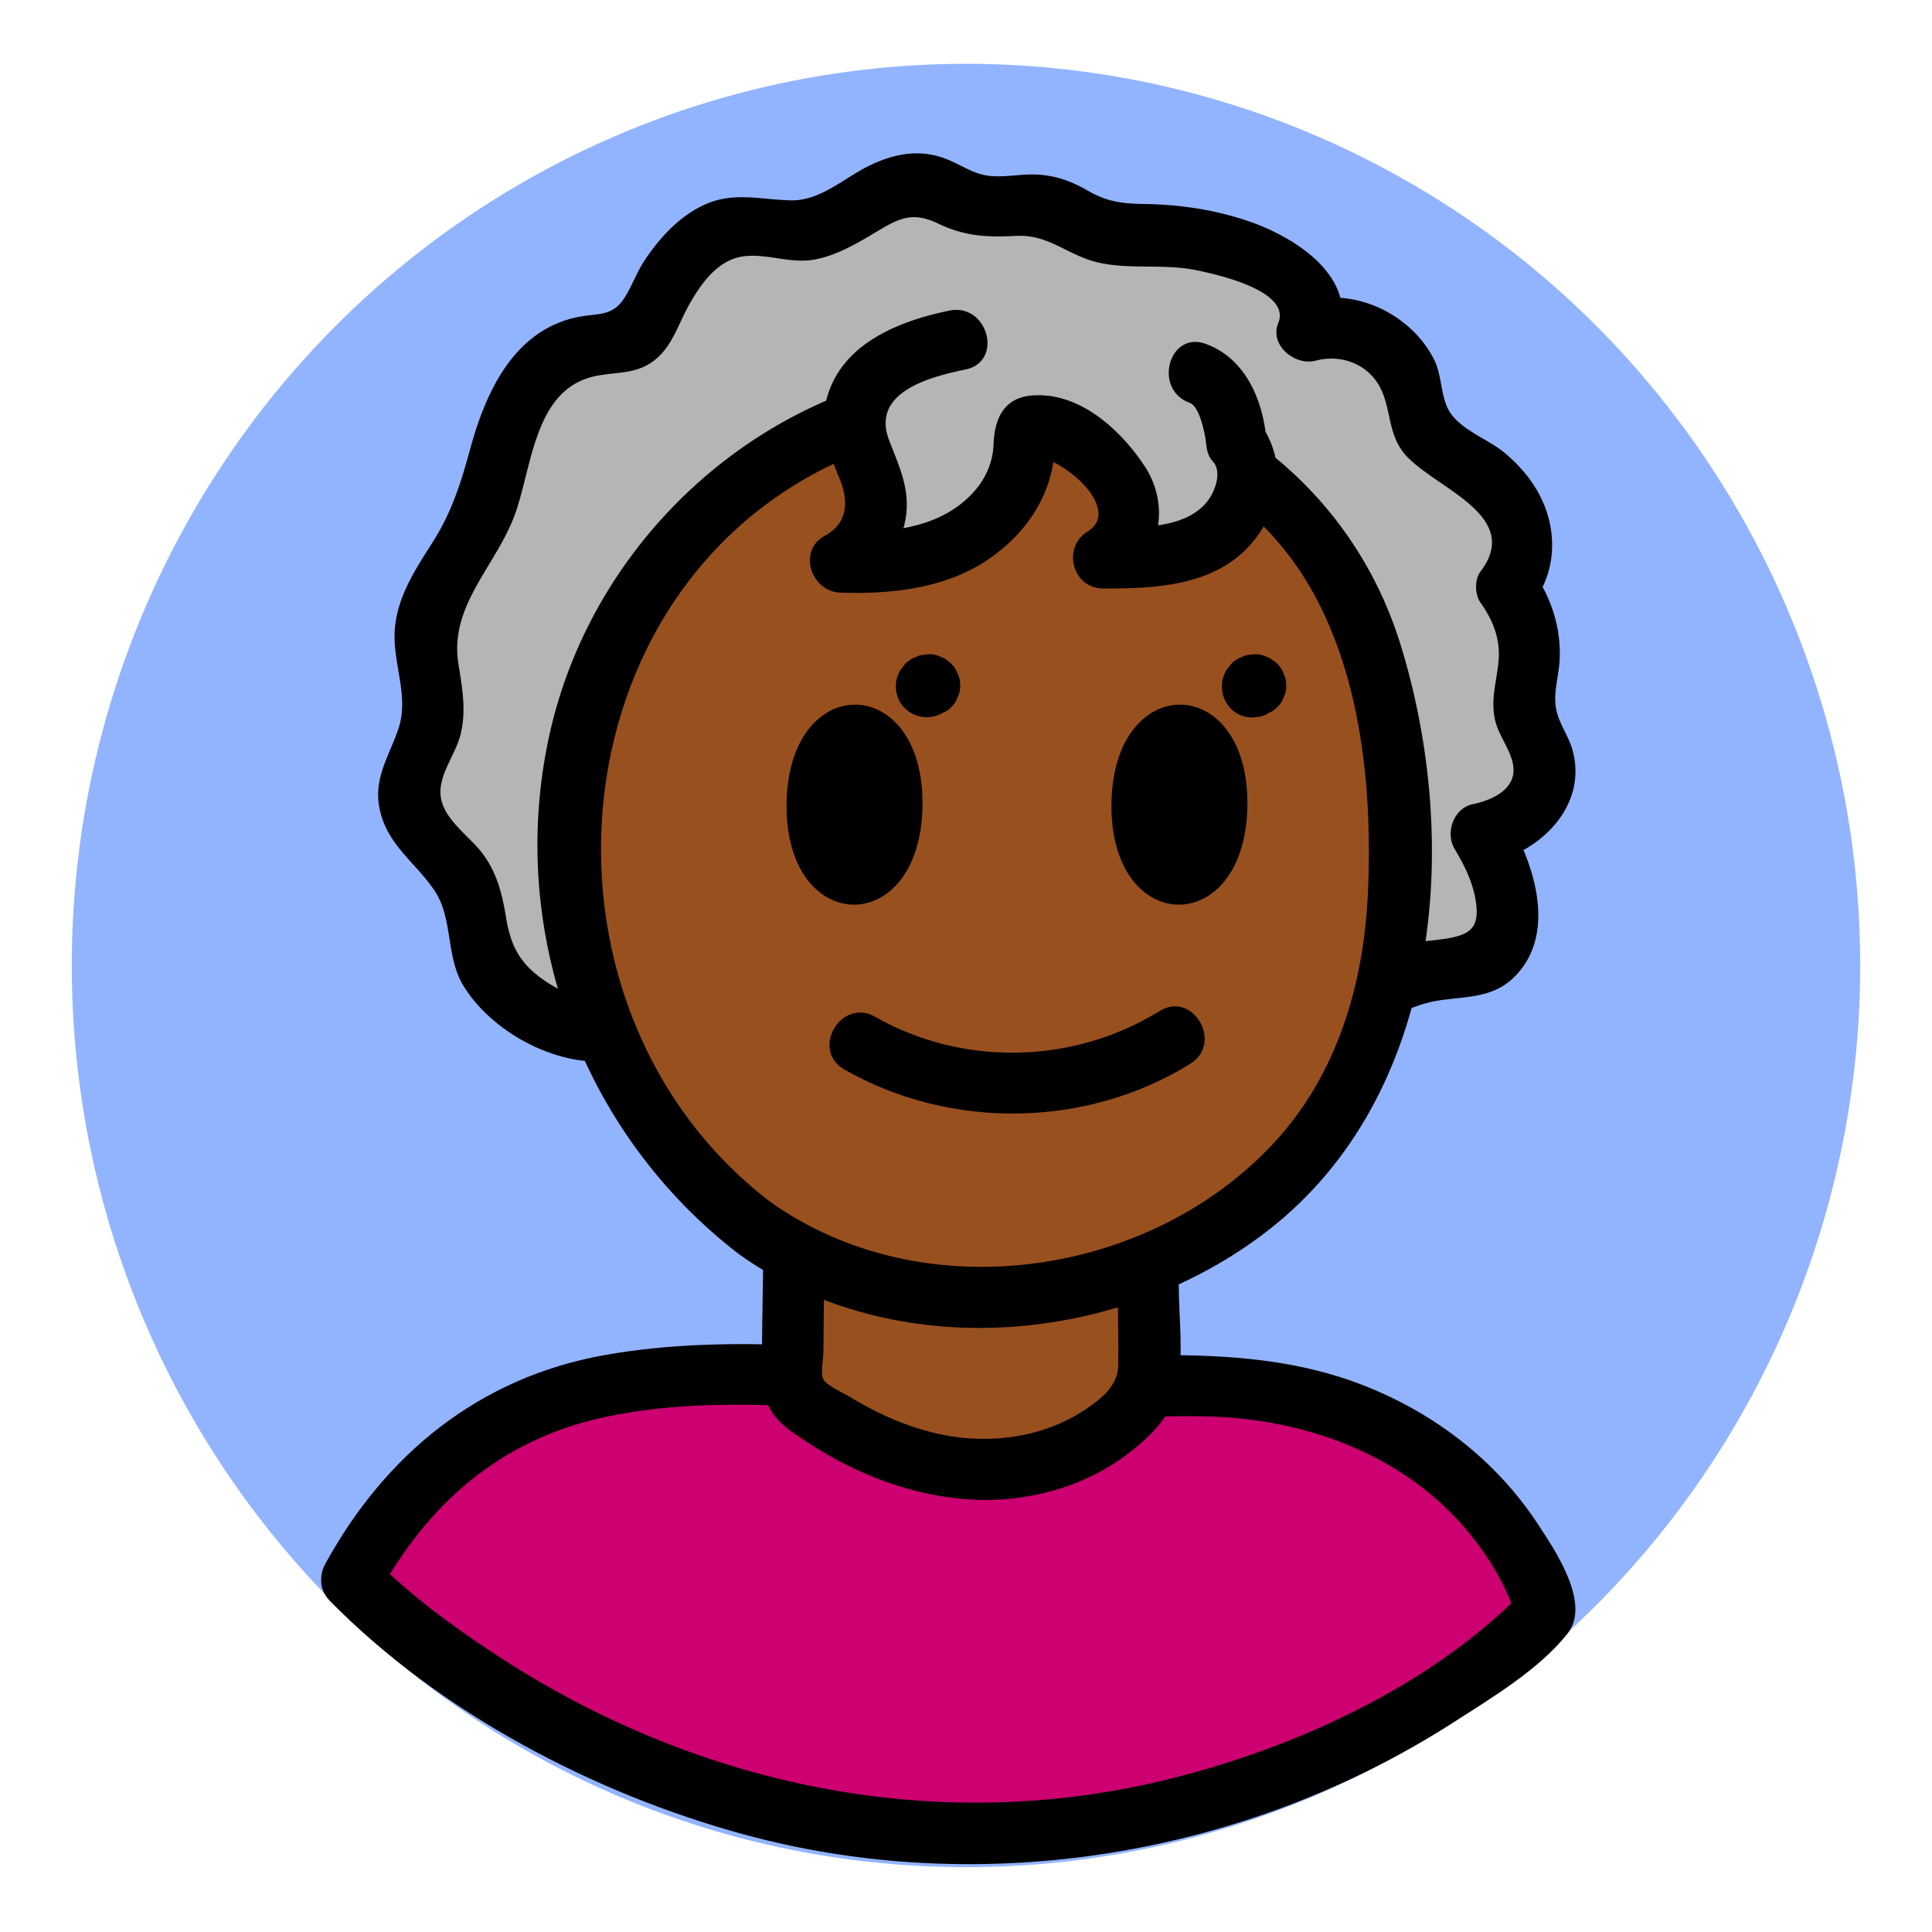 <svg id="Layer_1" data-name="Layer 1" xmlns="http://www.w3.org/2000/svg" viewBox="0 0 1500 1500"><defs><style>.cls-1{fill:#92b4ff;}.cls-2{fill:#cc0070;}.cls-3{fill:#99501f;}.cls-4{fill:#b5b5b5;}</style></defs><title>Kid Talk</title><ellipse class="cls-1" cx="750" cy="749.6" rx="694.26" ry="700.07"/><path class="cls-2" d="M273,1226.21S466.16,1423.94,750,1423.94s450.33-172.46,450.33-172.46-47.61-190.33-310.22-175.18S398.58,991,273,1226.21Z"/><path d="M256.2,1243c85.34,86.85,205.16,149.61,321.47,181.27,185.54,50.49,389.64,16.6,551.06-87.18,29.27-18.82,66.28-40.94,88.29-68.76,18.48-23.36-9.69-64.69-22.79-84.69-33-50.31-81.15-87-137.07-108.61-91.79-35.4-191.1-18.27-286.9-22-99.83-3.91-201.87-18.66-301.13-.89-96.93,17.36-169.84,76.69-216.64,162.16-14.65,26.77,26.26,50.71,40.92,23.92,38.81-70.88,95.25-120.42,175.17-137.79,76.88-16.72,158.26-8,236-3.41,44.45,2.64,88.94,4.94,133.48,4.65,46.51-.31,92.91-5.49,139.22,1.41,61.41,9.14,119.5,35.87,160.3,83.5,18.58,21.69,33.72,47.06,39.91,71.25l6.09-23.06c-71.85,73.93-177.49,122.1-275.81,146.45-181.6,45-368,5.18-523-96.65-33.51-22-66.82-46.36-95-75.06C268.3,1187.67,234.8,1221.19,256.2,1243Z"/><path class="cls-3" d="M616.16,984.37l-.73,81.25c-.06,5.78,0,11.87,2.87,16.87,2.16,3.73,5.7,6.43,9.2,9,36.93,26.76,80.27,46.14,125.78,49.06s93.2-12.07,124.51-45.23c5.23-5.53,10.08-11.71,12.32-19,1.83-6,1.81-12.32,1.77-18.56q-.2-29.6-.4-59.18"/><path d="M592.47,984.37c-.25,27-1.2,54.21-.74,81.25.21,11.8,1.79,22.41,8.68,32.25,6.58,9.4,17.35,15.89,26.79,22.1,38.15,25.09,82.38,42,128.22,44.35,41.42,2.13,85.15-9.34,118.52-34.35,17.4-13,35.56-29.7,40.07-51.91,5.1-25.13,1.34-54,1.17-79.5-.2-30.48-47.59-30.55-47.39,0,.14,20.5.62,41,.39,61.53-.17,15.57-12.79,25.64-25,33.9-25.85,17.42-56.78,24.53-87.71,22.94-34.34-1.76-67.26-15-96.31-32.8-4.91-3-17.14-8.19-20-13.36-2.15-3.88.11-16.48.16-21.4l.58-65c.28-30.5-47.11-30.52-47.38,0Z"/><path class="cls-4" d="M487.76,796c-33.05,16.49-79.58-10.81-101.61-34.89-18.59-20.31-13.19-44.25-21.35-68-7.9-23-30-33.81-41.58-55.4-16.35-30.45,4.18-45.65,11.51-73.72,7.58-29-11.31-55.79-2.51-85.69,7.45-25.28,26.45-45.38,38-69.05,12.6-25.76,16.07-55,26-81.9s29.52-53.56,57.82-58.17c13.79-2.25,29.66.53,40.31-8.52,5.35-4.54,8.22-11.26,11.05-17.68,14-31.74,37.17-65.87,71.82-67.59,15.24-.76,30.31,5.19,45.52,3.86,36.46-3.19,66.37-46.7,101-34.8,8.73,3,16,9.32,24.54,12.74,22.61,9,49.41-3.62,72.19,4.93,11.37,4.27,20.43,13.41,31.89,17.41,10.26,3.59,21.44,2.73,32.3,2.59a234.24,234.24,0,0,1,96.52,19.56c22.62,9.91,46.82,34.37,34.11,55.54,32.62-11.17,72.48,10.15,81.3,43.48,2.7,10.21,2.89,21.24,7.8,30.59,6.84,13,21.1,19.84,33.57,27.6,16.56,10.3,31.7,24.14,39.22,42.13s6,40.6-7.36,54.83A82.77,82.77,0,0,1,1186.3,520c-1.64,9.7-5,19.41-3.57,29.14,3.11,20.7,21.45,36.68,16.27,58.35-4.93,20.61-29.46,37-49.18,39.71a139.18,139.18,0,0,1,18.11,42c4.9,19.94,3.55,44.66-13.42,56.21-15.21,10.35-33.28,4.89-49.89,9.21-19.21,5-31,18-52.52,16.62"/><path d="M481.46,773.14c-19.81,7.84-38.27,1.19-55.73-9.9-20.18-12.81-28.78-26.52-32.65-49.86-3-18.11-6.56-33.87-17.23-49.07-10.27-14.63-30.44-26.67-33.54-45-2.82-16.69,11.27-32.94,15.27-49.08,4.63-18.7,1.2-36.53-1.71-55.12C348.69,469.3,386,438.9,400.32,397.87c13.06-37.39,15.05-96.27,62.2-105.93,16.89-3.46,31.85-1.1,46.2-12.72,13.45-10.9,18.06-28,26.3-42.64,9.17-16.25,22.17-34.9,42.21-37.55,18.46-2.44,36.47,6,55.42,2.44,15.75-3,29.74-10.8,43.39-18.87,19.42-11.48,30.24-19.61,52.05-9.16,20.82,10,37.84,10.9,60.85,9.71,25.17-1.31,39.38,14.62,62.38,20.33,24.68,6.12,51.17,1.12,76.34,6.09,15.58,3.07,75.17,15.88,64.78,41.3-7.11,17.41,13.34,33.39,29.15,29.14,18.66-5,39,1.85,49,19.11,9.41,16.31,6.53,35.18,18.29,51.19,20.17,27.47,95.06,48.12,60.51,93.53-4.65,6.11-4.35,17.76,0,23.92,9.3,13.17,15.29,27.3,14.2,43.77-1.12,16.83-6.67,30.64-2.78,47.68,2.8,12.22,12.46,23.34,14.09,35.54,2.39,18-16.26,26.43-31.35,29.59s-21.63,22.32-14.16,34.81c7.63,12.75,14.31,26.14,16.48,41,3,20.49-4.57,25.81-24.28,28.78-10.7,1.61-20.67,1.81-31.07,5.41-13.27,4.59-23.91,12.84-38.39,13.21-30.43.79-30.55,48.18,0,47.39,23.92-.62,41.42-14.45,64.14-18.05,22.46-3.55,43.48-1.55,60.67-19.63,32-33.61,13.85-87.8-6.64-122L1156.11,670c40.05-8.38,76.75-44.46,64.75-87.78-2.68-9.66-8.72-18-11.64-27.55-4.5-14.65,1.1-28.31,1.73-43.17,1-24.38-6.7-47.9-20.67-67.69v23.92c18.27-24,19-55.9,5.52-82.48-6.59-13-16.33-24.13-27.38-33.48-13.09-11.07-36-18.43-44.09-34.15-6-11.79-4.84-26.85-11.24-39.18A86,86,0,0,0,1089,250c-23.16-17.9-51.82-23.25-80-15.69l29.15,29.15c19.11-46.78-31.71-79.14-69.16-91.85-25.42-8.63-52.55-12.79-79.36-13.2-17.92-.26-29.61-1.49-45.15-10.43-12.15-7-23.26-11.16-37.21-12.32-12.35-1-24.51,1.87-36.79,1.09-15.06-.95-24.08-9.18-37.6-14-20-7.14-39.22-3.2-57.82,5.8-20,9.67-38,27.6-61.41,27-25.52-.67-46.35-7.53-70.55,5.28-17.74,9.39-31.54,24.67-42.54,41.19-6.13,9.19-9.77,19.75-15.6,29-9.7,15.34-21.13,11.87-37.19,15.31-49.08,10.51-70.75,58.35-82.71,102.19-7,25.71-14.24,48.9-28.61,71.57-13.35,21.07-27.81,42.43-29.89,68.07-2.13,26.2,11.38,52,2.79,77.59-7.1,21.15-19.37,38.09-14.75,61.59,5.59,28.48,27.51,41.6,42.65,63.94,14.66,21.63,8.67,51.23,22.53,74,24.94,41.05,88.1,71.84,134.29,53.56,28-11.09,15.81-56.94-12.6-45.69Z"/><path class="cls-3" d="M585.2,952.91c-168.82-127-195.77-386.37-48.63-541.09,68.93-72.48,169-112.2,267.28-106,90.93,5.69,181.31,52.54,230.06,131.92,32,52.12,44.79,114.44,50,175.91,6.21,73.5,1.89,150-28.61,216.75-59.58,130.35-215,197.1-352.56,171.62C660.77,994.19,619.64,978.82,585.2,952.91Z"/><path d="M597.16,932.45c-199.52-153.71-167.62-493.79,77-583.6,127-46.6,284.58-7.57,349.27,118.53,34.63,67.5,42,150.8,38.65,225.54-3.21,71.14-23.87,141.59-73.16,194.59-97.75,105.1-273.64,129.81-391.76,44.94-24.81-17.82-48.49,23.26-23.92,40.92,120.83,86.81,296.3,71.32,411.19-18C1119,850.79,1134.84,654.9,1087.57,501.07c-47.94-156-205.5-240.59-363.54-214.36C577,311.11,457.3,427.39,426.12,572.6c-32.35,150.62,25.46,307,147.12,400.77C597.38,992,621,950.82,597.16,932.45Z"/><path d="M716.23,625.36c1.27-103.42-104.29-104.87-105.55-1.29C609.41,727.49,715,729,716.23,625.36Z"/><path d="M968.48,625.36c1.27-103.42-104.29-104.87-105.55-1.29C861.66,727.49,967.21,729,968.48,625.36Z"/><path d="M655.55,830.36c82.3,47,187.93,45.58,268.6-4.44,25.87-16,2.1-57-23.92-40.92-66.48,41.23-152.7,43.3-220.77,4.44-26.52-15.15-50.42,25.78-23.91,40.92Z"/><path class="cls-4" d="M929.86,289.85c18.12,5.06,28.89,34.27,29.82,53.06,19.13,22,5.92,59-18.67,74.63s-55.55,15.88-84.67,15.65c15-8,23.36-26.84,19.27-43.37-2.49-10-8.85-18.63-15.51-26.53-14.53-17.23-33.83-33.71-56.35-32.89-2.27.08-4.69.42-6.39,1.93-2.66,2.37-2.44,6.5-2.29,10.06,1.34,32.1-20.76,61.9-49,77.18s-61.6,18.23-93.7,16.85c15.18-7.34,25.48-23.1,27.85-39.8,4-28.07-19.56-46.44-16.87-73.1,3.93-39.09,47.85-53,80-59.51"/><path d="M923.56,312.69c7.3,2.67,11,20.33,12.17,26.8,1,5.4.79,10.41,3.5,15.38,1.75,3.22,3.89,4.4,5,7.6,1.73,5.19.88,10.66-.91,15.73-11.86,33.76-58.09,31.48-86.94,31.3l12,44.15c32.16-19.84,41.06-60.43,20.13-92-19-28.64-51.27-58-88.09-54.51-21.4,2.06-28.28,18.54-29,37.54-.52,14.71-6.46,27.72-16.53,38.48C728.78,411,688.24,414,652.35,412.73l12,44.15a76.55,76.55,0,0,0,38.73-54c3.89-22.8-4.94-40.55-12.8-61.13C676,304.41,722,292.6,749.63,286.86c29.84-6.2,17.21-51.88-12.6-45.7-37.82,7.85-81.12,24.46-94.1,64.72-7.63,23.64-.18,43.81,8.86,65.62,7.14,17.23,6.79,34.58-11.39,44.46-21.41,11.64-10.66,43.36,12,44.15,40.25,1.42,83.7-3.38,117.34-27.48,14.47-10.37,27.33-23.59,36-39.24a104.53,104.53,0,0,0,10.55-26.7,101.37,101.37,0,0,0,2.27-15.2l.27-4.53q1.28-11.93-6.49,4.33l-12,3.23c21.22-2.66,72.82,40.46,44,58.21-19.86,12.25-11.88,44,12,44.15,39.33.25,85.1-1.75,113.58-33,25.53-28,30.09-67.51,6.52-97.71l6.94,16.75c-2.44-31.28-15.81-64.46-47.22-75.91-28.7-10.46-41.07,35.31-12.6,45.69Z"/><path d="M739.83,521.45c0-.05-.05-.1-.08-.16l2.39,5.66-.06-.2.85,6.3a1.13,1.13,0,0,1,0-.26l-.84,6.3a.73.73,0,0,1,.07-.24l-2.39,5.66a1.59,1.59,0,0,1,.13-.22l-3.7,4.8a1.77,1.77,0,0,1,.3-.31l-4.79,3.7a2.38,2.38,0,0,1,.44-.25l-5.66,2.38a2.72,2.72,0,0,1,.49-.13l-6.29.85a1.15,1.15,0,0,1,.37,0l-6.3-.85.25.07-5.66-2.39.21.12-4.79-3.7a.93.93,0,0,1,.14.14l-3.7-4.8a1.41,1.41,0,0,1,.13.24L699,538.5l0,.06a24.43,24.43,0,0,0,29.14,16.55l5.66-2.39a23.79,23.79,0,0,0,8.5-8.5l2.39-5.66a23.84,23.84,0,0,0,0-12.6c-.36-1-.76-1.94-1.21-2.88s-.81-1.93-1.22-2.89l-.07-.12a24.38,24.38,0,0,0-3.86-5c-.16-.16-4.67-3.65-4.87-3.77l-.11-.06c-.24-.14-5.42-2.32-5.73-2.42l-.14,0c-5.08-1.43-8-.9-13.07,0a2.65,2.65,0,0,0-.3.06l-.14,0c-1,.39-1.93.79-2.88,1.21l-2.89,1.22a24.07,24.07,0,0,0-5.27,4,1.8,1.8,0,0,0-.19.2c-.63.81-1.26,1.62-1.88,2.44s-1.29,1.6-1.89,2.44l-.08.13a24.63,24.63,0,0,0,0,24.82,24.43,24.43,0,0,0,32.41,8.5l4.8-3.71a23.7,23.7,0,0,0,6.09-10.45l.85-6.3a23.57,23.57,0,0,0-3.24-12Z"/><path d="M993,521.45a.8.8,0,0,1-.08-.16l2.39,5.66a.76.76,0,0,1-.06-.2l.85,6.3a1.13,1.13,0,0,1,0-.26l-.85,6.3a2.17,2.17,0,0,1,.07-.24l-2.38,5.66a1,1,0,0,1,.13-.22l-3.71,4.8a1.82,1.82,0,0,1,.31-.31l-4.79,3.7a2.09,2.09,0,0,1,.44-.25l-5.66,2.38a2.72,2.72,0,0,1,.49-.13l-6.3.85a1.21,1.21,0,0,1,.38,0l-6.3-.85.24.07-5.66-2.39a.94.94,0,0,1,.22.12l-4.8-3.7a1,1,0,0,1,.15.14l-3.71-4.8a1.49,1.49,0,0,1,.14.24l-2.39-5.66,0,.06A26.47,26.47,0,0,0,963,552.72a17.63,17.63,0,0,0,8.81,2.81,17.88,17.88,0,0,0,9.45-.42l5.66-2.39a23.87,23.87,0,0,0,8.5-8.5l2.39-5.66a23.84,23.84,0,0,0,0-12.6,30.3,30.3,0,0,0-1.22-2.88c-.4-1-.81-1.93-1.21-2.89a.75.75,0,0,1-.07-.12,24.73,24.73,0,0,0-3.86-5c-.16-.16-4.67-3.65-4.87-3.77l-.11-.06c-.25-.14-5.42-2.32-5.73-2.42l-.14,0c-5.09-1.43-8-.9-13.08,0-.1,0-.2,0-.3.06l-.13,0c-1,.39-1.93.79-2.89,1.21l-2.88,1.22a23.84,23.84,0,0,0-5.27,4,1.8,1.8,0,0,0-.19.2L954,518c-.66.79-1.29,1.6-1.88,2.44l-.08.13a24.6,24.6,0,0,0,0,24.82,22.86,22.86,0,0,0,23.61,11.31,17.73,17.73,0,0,0,8.81-2.81l4.79-3.71a23.72,23.72,0,0,0,6.1-10.45l.84-6.3a23.56,23.56,0,0,0-3.23-12Z"/></svg>